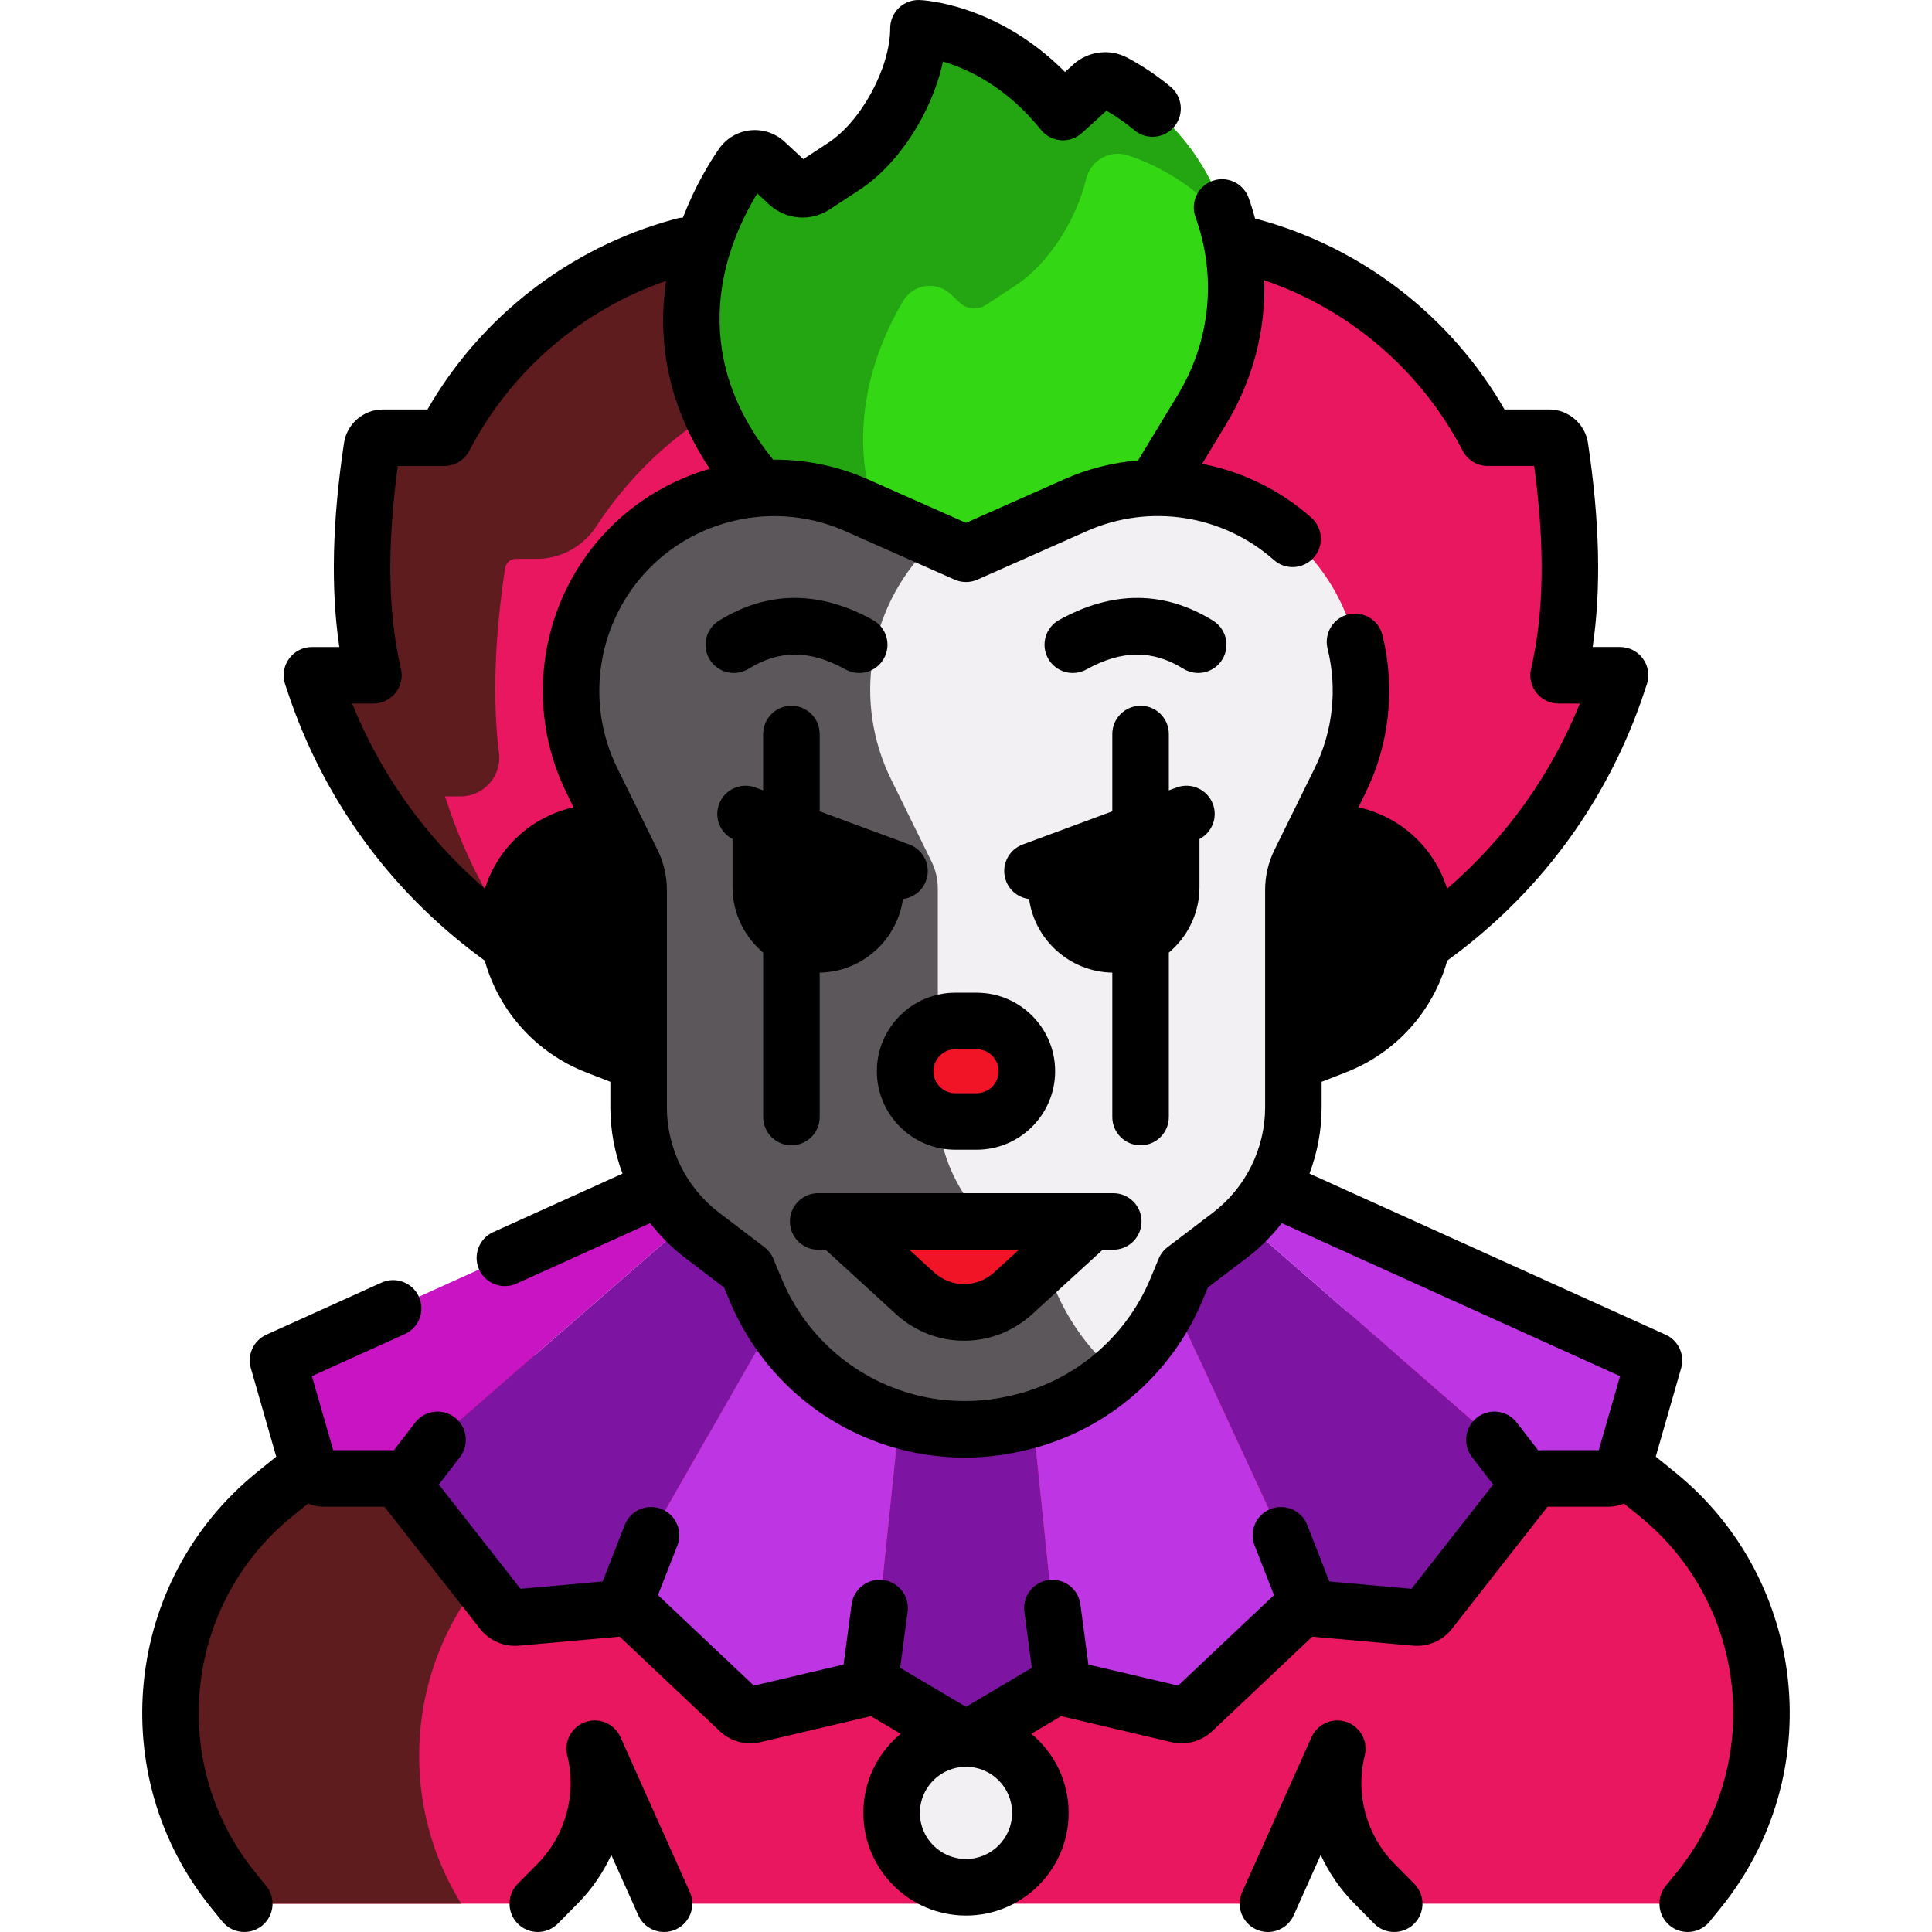 <svg id="Capa_1" enable-background="new 0 0 512.778 512.778" viewBox="0 0 512.778 512.778" xmlns="http://www.w3.org/2000/svg"><g><g><g id="XMLID_1121_"><g><path d="m439.949 396.654c32.01 25.98 36.9 72.99 10.93 105l-2.94 3.62h-77.9l-5.32-5.39c-7.07-7.17-10.91-16.76-10.91-26.59 0-3.06.37-6.13 1.13-9.17l-16.712 37.355c-1.033 2.309-3.326 3.795-5.856 3.795h-151.964c-2.53 0-4.823-1.486-5.856-3.795l-16.712-37.355c3.2 12.81-.51 26.36-9.78 35.76l-5.32 5.39h-77.9l-2.94-3.62c-25.97-32.01-21.08-79.02 10.93-105l9.07-7.36 83.34-41h199.05l66.59 41z" fill="#91deb6" style="fill: rgb(232, 23, 96);"></path></g></g><g><path d="m138.841 408.031 9.07-7.36 83.34-41h151.516l-18.478-11.377h-199.05l-83.34 41-9.07 7.36c-32.01 25.98-36.9 72.99-10.93 105l2.94 3.62h57.578c-19.526-31.469-13.089-73.29 16.424-97.243z" fill="#6ed5a1" style="fill: rgb(94, 28, 31);"></path></g><g><g id="XMLID_1120_"><g><g fill="#fee45a"><path d="m396.639 382.154 9.16 11.89-26.34 33.64c-.9 1.14-2.31 1.76-3.76 1.63l-28.16-2.52-7.56-19.32-48.26-104.25h14.26z" fill="#fee45a" style="fill: rgb(125, 21, 162);"></path><path d="m233.869 448.374c-.82-.48-1.75-.68-2.68-.57l-.23-2.23 2.51-18.78 12.78-122.82v-.75h20.28l12.78 123.57 2.51 18.78-.72 2.2c-.77 0-1.52.21-2.19.6l-20.33 12.06c-1.35.8-3.03.8-4.38 0z" fill="#fee45a" style="fill: rgb(125, 21, 162);"></path><path d="m232.379 303.224-59.58 104.25-7.56 19.32-28.16 2.52c-1.45.13-2.86-.49-3.76-1.63l-26.34-33.64 9.16-11.89 90.66-78.93z" fill="#fee45a" style="fill: rgb(125, 21, 162);"></path></g><path d="m436.149 359.799c1.631.738 2.473 2.56 1.979 4.28l-7.249 25.215c-.53 1.84-2.21 3.11-4.12 3.11h-17.58c-1.32 0-2.57.6-3.38 1.64l-9.16-11.89-90.66-78.93h4.88l26.72 11.99z" fill="#fedf30" style="fill: rgb(190, 53, 227);"></path><path d="m339.979 407.474 7.56 19.32c-1.23-.11-2.44.31-3.33 1.15l-27.63 26.09c-1.05.99-2.53 1.38-3.93 1.05l-30.57-7.19c-.33-.08-.66-.12-.98-.12l.72-2.2-2.51-18.78-12.78-123.57h25.19z" fill="#fedf30" style="fill: rgb(190, 53, 227);"></path><path d="m246.249 303.224v.75l-12.78 122.82-2.51 18.78.23 2.23c-.16.02-.32.05-.49.09l-30.57 7.19c-1.4.33-2.88-.06-3.93-1.05l-27.63-26.09c-.89-.84-2.1-1.26-3.33-1.15l7.56-19.32 59.58-104.25z" fill="#fedf30" style="fill: rgb(190, 53, 227);"></path><path d="m206.799 303.224-90.66 78.93-9.16 11.89c-.81-1.04-2.06-1.64-3.38-1.64h-17.58c-1.91 0-3.59-1.27-4.12-3.11l-7.205-25.062c-.52-1.808.366-3.723 2.079-4.498l98.425-44.52z" fill="#fed402" style="fill: rgb(200, 20, 194);"></path></g></g></g><g><g id="XMLID_1119_"><g><path d="m427.437 179.224c1.255 0 2.14 1.23 1.742 2.42-8.81 26.29-25.43 49.28-47.64 65.89l-4.06 3.03-76.1 47.09h-65.83l-100.25-47.09-4.06-3.03c-22.21-16.61-38.83-39.6-47.64-65.89-.398-1.19.487-2.42 1.742-2.42h13.768c-4.1-17.6-3.75-38.1-.38-60.57.21-1.42 1.45-2.48 2.89-2.48h16.29c6.46-12.46 15.38-23.28 26.07-31.91s23.15-15.07 36.68-18.77l.96-.26h149.54l.96.26c27.07 7.4 49.82 25.77 62.75 50.68h16.29c1.44 0 2.68 1.06 2.89 2.48 3.37 22.47 3.72 42.97-.38 60.57z" fill="#91deb6" style="fill: rgb(232, 23, 96);"></path></g></g></g><path d="m277.231 65.234h-95.612l-.96.26c-13.53 3.7-25.99 10.14-36.68 18.77s-19.61 19.45-26.07 31.91h-16.29c-1.44 0-2.68 1.06-2.89 2.48-3.37 22.47-3.72 42.97.38 60.57h-13.768c-1.255 0-2.14 1.23-1.742 2.42 8.81 26.29 25.43 49.28 47.64 65.89l4.06 3.03 3.979 1.869c-8.76-11.645-15.667-24.67-20.349-38.642l-.81-2.42h4.112c6.14 0 10.948-5.352 10.202-11.446-1.815-14.838-1.038-31.366 1.625-49.124.21-1.42 1.45-2.48 2.89-2.48h5.521c6.407 0 12.322-3.297 15.824-8.662 5.779-8.855 12.885-16.685 21.015-23.248 10.69-8.63 23.15-15.07 36.68-18.77l.96-.26h60.282v-32.147z" fill="#6ed5a1" style="fill: rgb(94, 28, 31);"></path><path d="m343.279 281.993 11.191-4.354c11.743-4.568 20.393-14.745 23.01-27.071 2.748-12.945-5.281-25.733-18.135-28.882l-9.648-2.363-42.432-5.732v75.464z" fill="#a79ba7" style="fill: rgb(0, 0, 0);"></path><g><path d="m169.5 281.993-11.191-4.354c-11.743-4.568-20.393-14.745-23.01-27.071-2.748-12.945 5.281-25.733 18.135-28.882l9.648-2.363 46.974-1.539v79.869z" fill="#a79ba7" style="fill: rgb(0, 0, 0);"></path><path d="m306.447 129.446 12.599-20.789c17.264-28.487 9.163-65.754-18.721-83.977-1.804-1.179-3.401-2.09-4.679-2.763-1.875-.988-4.165-.682-5.733.744l-7.79 7.082c-17.305-21.518-38.354-22.244-38.354-22.244 0 13.005-8.894 29.486-19.764 36.625l-7.907 5.193c-2.154 1.415-4.996 1.179-6.887-.572l-6.094-5.643c-1.827-1.692-4.72-1.36-6.133.689-7.991 11.583-28.172 48.215 4.689 85.655l38.559 49.17h37.944z" fill="#46cc8d" style="fill: rgb(52, 215, 20);"></path><path d="m247.251 161.074c-29.414-33.512-16.33-66.378-7.53-81.211 2.651-4.469 8.751-5.341 12.563-1.811l2.506 2.32c1.891 1.751 4.733 1.987 6.887.572l7.907-5.193c8.63-5.667 16.014-17.222 18.691-28.252 1.199-4.941 6.294-7.845 11.123-6.258 7.136 2.346 17.055 7.28 26.212 17.638-3.955-13.602-12.561-25.887-25.284-34.202-1.804-1.179-3.401-2.09-4.679-2.763-1.875-.988-4.165-.682-5.733.743l-7.79 7.082c-17.306-21.514-38.355-22.24-38.355-22.24 0 13.005-8.894 29.486-19.765 36.625l-7.907 5.193c-2.154 1.415-4.996 1.179-6.887-.573l-6.094-5.643c-1.827-1.692-4.72-1.36-6.133.689-7.991 11.584-28.172 48.215 4.689 85.655l38.559 49.17h20.776z" fill="#00c27a" style="fill: rgb(35, 166, 17);"></path><g id="XMLID_1115_"><g><path d="m361.229 183.354c0 8.08-1.81 16.21-5.54 23.78l-10.74 21.84c-1.1 2.23-1.67 4.69-1.67 7.18v57.78c0 13.3-6.22 25.83-16.8 33.88l-12.03 9.15-2.17 5.21c-7.54 18.15-23.48 31.47-42.69 35.65l-.77.17c-8.52 1.85-17.34 1.83-25.84-.07-19.09-4.25-34.91-17.52-42.41-35.58l-2.24-5.38-12.03-9.15c-10.58-8.05-16.8-20.58-16.8-33.88v-57.78c0-2.49-.57-4.95-1.67-7.18l-10.74-21.84c-10.08-20.48-6.16-45.1 9.79-61.44 10.36-10.61 24.35-16.25 38.58-16.25 7.37 0 14.8 1.51 21.83 4.63l28.29 12.541c.516.229 1.104.229 1.62 0l28.29-12.541c20.59-9.13 44.68-4.49 60.41 11.62 10.05 10.3 15.33 23.89 15.33 37.66z" fill="#f3f0f3"></path></g></g><g><g><path d="m279.978 342.041-2.24-5.38-12.03-9.15c-10.58-8.05-16.8-20.58-16.8-33.88v-57.78c0-2.49-.57-4.95-1.67-7.18l-10.74-21.84c-10.08-20.48-6.16-45.1 9.79-61.44.667-.684 1.351-1.345 2.048-1.987l-21.047-9.33c-7.03-3.12-14.46-4.63-21.83-4.63-14.23 0-28.22 5.64-38.58 16.25-15.95 16.34-19.87 40.96-9.79 61.44l10.74 21.84c1.1 2.23 1.67 4.69 1.67 7.18v57.78c0 13.3 6.22 25.83 16.8 33.88l12.03 9.15 2.24 5.38c7.5 18.06 23.32 31.33 42.41 35.58 8.5 1.9 17.32 1.92 25.84.07l.77-.17c10.005-2.177 19.13-6.839 26.636-13.366-6.978-6.024-12.609-13.656-16.247-22.417z" fill="#e2dee2" style="fill: rgb(91, 87, 91);"></path></g></g><g id="XMLID_1118_"><g fill="#a79ba7"><path d="m310.859 219.574v15.86c0 8.41-6.82 15.22-15.23 15.22-4.2 0-8.01-1.7-10.77-4.46-2.75-2.75-4.46-6.56-4.46-10.76v-6.61l29.8-11.04z" fill="#a79ba7" style="fill: rgb(0, 0, 0);"></path><path d="m232.379 228.824v6.61c0 4.2-1.71 8.01-4.46 10.76-2.76 2.76-6.57 4.46-10.77 4.46-8.41 0-15.23-6.81-15.23-15.22v-15.86l.66-1.79z" fill="#a79ba7" style="fill: rgb(0, 0, 0);"></path></g></g><g id="XMLID_1117_"><g><path d="m289.759 324.184-20.82 19.05c-7.39 6.75-18.71 6.75-26.1 0l-20.82-19.05z" fill="#fd4755" style="fill: rgb(240, 20, 38);"></path></g></g><path d="m259.207 297.653h-5.636c-7.368 0-13.34-5.973-13.34-13.34 0-7.368 5.973-13.34 13.34-13.34h5.636c7.368 0 13.34 5.973 13.34 13.34 0 7.367-5.972 13.34-13.34 13.34z" fill="#fd4755" style="fill: rgb(240, 20, 38);"></path><circle cx="256.389" cy="481.169" fill="#f3f0f3" r="19.743"></circle></g></g><g><path d="m217.555 296.476v-38.328c11.269-.198 20.561-8.636 22.095-19.535 2.695-.331 5.119-2.105 6.127-4.827 1.439-3.884-.543-8.2-4.427-9.638l-23.795-8.815v-20.52c0-4.142-3.358-7.5-7.5-7.5s-7.5 3.358-7.5 7.5v14.963l-2.068-.766c-3.885-1.438-8.199.543-9.638 4.427-1.329 3.587.264 7.537 3.575 9.254v12.74c0 6.979 3.165 13.231 8.132 17.404v43.642c0 4.142 3.358 7.5 7.5 7.5s7.499-3.359 7.499-7.501zm-.405-53.318c-4.261 0-7.727-3.466-7.727-7.728v-7.115l15.454 5.725v1.39c0 4.262-3.466 7.728-7.727 7.728z" fill="#000000" style="fill: rgb(0, 0, 0);"></path><path d="m198.706 177.491c8.182-5.068 16.348-5.009 25.702.182 1.153.64 2.401.943 3.632.943 2.637 0 5.195-1.394 6.565-3.862 2.01-3.622.703-8.187-2.919-10.197-14.204-7.882-27.957-7.82-40.877.182-3.521 2.181-4.608 6.804-2.428 10.325s6.802 4.606 10.325 2.427z" fill="#000000" style="fill: rgb(0, 0, 0);"></path><path d="m312.292 209.009-2.068.766v-14.963c0-4.142-3.358-7.5-7.5-7.5s-7.5 3.358-7.5 7.5v20.52l-23.795 8.815c-3.884 1.438-5.866 5.754-4.427 9.638 1.008 2.722 3.432 4.497 6.127 4.827 1.534 10.9 10.826 19.337 22.095 19.535v38.328c0 4.142 3.358 7.5 7.5 7.5s7.5-3.358 7.5-7.5v-43.642c4.967-4.172 8.132-10.424 8.132-17.404v-12.74c3.311-1.717 4.904-5.667 3.575-9.254-1.44-3.882-5.756-5.866-9.639-4.426zm-24.391 26.422v-1.39l15.454-5.725v7.115c0 4.261-3.466 7.728-7.727 7.728s-7.727-3.467-7.727-7.728z" fill="#000000" style="fill: rgb(0, 0, 0);"></path><path d="m321.97 164.738c-12.921-8.002-26.675-8.064-40.877-.181-3.622 2.01-4.929 6.575-2.918 10.197 1.37 2.469 3.928 3.862 6.564 3.862 1.231 0 2.479-.304 3.632-.944 9.354-5.19 17.52-5.248 25.701-.181 3.522 2.182 8.145 1.094 10.325-2.428 2.182-3.521 1.095-8.143-2.427-10.325z" fill="#000000" style="fill: rgb(0, 0, 0);"></path><path d="m295.476 316.689h-78.326c-4.142 0-7.5 3.358-7.5 7.5s3.358 7.5 7.5 7.5h1.957l18.67 17.075c5.163 4.721 11.637 7.082 18.112 7.082s12.949-2.361 18.112-7.082l18.67-17.075h2.804c4.142 0 7.5-3.358 7.5-7.5s-3.357-7.5-7.499-7.5zm-31.598 21.005c-4.554 4.166-11.423 4.165-15.978 0l-6.567-6.006h29.111z" fill="#000000" style="fill: rgb(0, 0, 0);"></path><path d="m232.731 284.313c0 11.491 9.349 20.84 20.84 20.84h5.637c11.491 0 20.84-9.349 20.84-20.84s-9.349-20.84-20.84-20.84h-5.637c-11.491 0-20.84 9.348-20.84 20.84zm20.84-5.84h5.637c3.22 0 5.84 2.62 5.84 5.84s-2.62 5.84-5.84 5.84h-5.637c-3.22 0-5.84-2.62-5.84-5.84s2.62-5.84 5.84-5.84z" fill="#000000" style="fill: rgb(0, 0, 0);"></path><path d="m164.682 461.063c-1.588-3.547-5.622-5.293-9.296-4.024-3.674 1.271-5.768 5.137-4.825 8.907 2.55 10.201-.455 21.187-7.841 28.67l-5.322 5.392c-2.91 2.948-2.879 7.696.069 10.606s7.696 2.879 10.606-.069l5.322-5.392c3.713-3.762 6.685-8.115 8.849-12.817l7.163 16.004c1.247 2.786 3.983 4.438 6.85 4.438 1.024 0 2.064-.211 3.06-.656 3.781-1.692 5.474-6.128 3.782-9.91z" fill="#000000" style="fill: rgb(0, 0, 0);"></path><path d="m444.674 390.83-5.215-4.233 6.736-23.445c1.028-3.579-.725-7.37-4.118-8.905l-94.525-42.756c2.095-5.567 3.226-11.512 3.226-17.56v-6.809l6.411-2.494c13.231-5.146 23.118-16.109 26.922-29.655l1.92-1.436c23.539-17.605 40.917-41.642 50.258-69.512l.81-2.417c.767-2.288.386-4.805-1.023-6.763-1.41-1.958-3.675-3.12-6.088-3.12h-7.275c2.297-15.512 1.88-33.347-1.247-54.182-.759-5.055-5.189-8.867-10.306-8.867h-11.844c-14.167-24.646-37.702-42.9-65.22-50.417l-.964-.264c-.006-.001-.012-.002-.017-.004-.502-1.84-1.054-3.672-1.711-5.484-1.41-3.895-5.711-5.908-9.606-4.497s-5.908 5.711-4.497 9.606c5.684 15.69 3.982 32.876-4.669 47.152l-10.561 17.426c-6.675.566-13.31 2.222-19.627 5.023l-26.056 11.554-26.055-11.554c-8.055-3.572-16.626-5.275-25.129-5.225-23.663-29.201-12.484-57.119-4.204-70.629l3.114 2.884c4.432 4.103 11.053 4.653 16.099 1.338l7.907-5.192c10.59-6.954 19.308-20.776 22.16-34.063 6.557 1.937 16.785 6.656 26 18.112 1.296 1.611 3.2 2.616 5.261 2.777 2.059.158 4.098-.537 5.628-1.928l6.496-5.905c.846.487 1.702 1.013 2.558 1.572 1.651 1.079 3.254 2.266 4.898 3.627 3.191 2.64 7.918 2.196 10.56-.995 2.641-3.191 2.196-7.918-.995-10.56-2.054-1.7-4.16-3.258-6.258-4.629-1.763-1.152-3.542-2.202-5.285-3.12-4.644-2.447-10.38-1.712-14.274 1.829l-2.198 1.998c-18.034-18.173-37.734-19.073-38.644-19.104-2.019-.066-4.006.688-5.469 2.102s-2.289 3.36-2.289 5.394c0 10.44-7.655 24.625-16.381 30.356l-6.669 4.379-5.007-4.636c-2.464-2.283-5.793-3.378-9.129-3.011-3.345.369-6.36 2.171-8.273 4.944-2.464 3.572-6.365 9.923-9.545 18.21-.537.026-1.079.106-1.619.254l-.962.263c-27.52 7.517-51.055 25.771-65.222 50.417h-11.844c-5.117 0-9.547 3.812-10.306 8.867-3.127 20.836-3.544 38.671-1.247 54.183h-7.275c-2.413 0-4.678 1.161-6.088 3.12-1.409 1.958-1.79 4.476-1.023 6.763l.81 2.418c9.34 27.87 26.719 51.906 50.258 69.512l1.92 1.436c3.804 13.545 13.692 24.508 26.922 29.655l6.411 2.494v6.809c0 6.048 1.131 11.993 3.226 17.56l-34.313 15.521c-3.774 1.707-5.45 6.15-3.743 9.924 1.253 2.771 3.982 4.411 6.838 4.411 1.033 0 2.084-.215 3.086-.668l35.475-16.046c2.64 3.41 5.711 6.506 9.194 9.155l10.417 7.92 1.458 3.511c8.428 20.289 26.263 35.253 47.706 40.03 4.805 1.071 9.75 1.606 14.695 1.606 4.834 0 9.669-.512 14.372-1.536l.776-.169c21.593-4.702 39.545-19.692 48.022-40.1l1.388-3.342 10.417-7.92c3.483-2.649 6.555-5.744 9.194-9.155l89.779 40.61-5.647 19.655h-15.163c-.308 0-.61.028-.913.052l-5.681-7.377c-2.527-3.281-7.236-3.893-10.519-1.366-3.282 2.527-3.893 7.237-1.366 10.519l5.606 7.28-21.677 27.678-21.797-1.951-5.862-14.994c-1.509-3.858-5.859-5.763-9.716-4.254-3.858 1.508-5.762 5.858-4.254 9.716l5.143 13.156-25.456 24.033-23.804-5.603-2.134-15.99c-.548-4.105-4.316-6.988-8.426-6.442-4.105.548-6.99 4.32-6.442 8.426l1.985 14.871-17.474 10.357-17.474-10.357 1.985-14.871c.548-4.106-2.336-7.878-6.442-8.426-4.111-.549-7.878 2.336-8.426 6.442l-2.134 15.99-23.804 5.603-25.456-24.033 5.143-13.156c1.508-3.858-.396-8.208-4.254-9.716-3.858-1.506-8.208.397-9.716 4.254l-5.862 14.994-21.797 1.951-21.677-27.678 5.606-7.28c2.527-3.282 1.916-7.991-1.366-10.519-3.283-2.527-7.991-1.917-10.519 1.366l-5.681 7.377c-.303-.023-.606-.052-.913-.052h-15.165l-5.647-19.657 24.651-11.151c3.774-1.707 5.449-6.15 3.742-9.924-1.708-3.774-6.152-5.452-9.924-3.743l-30.559 13.823c-3.393 1.535-5.146 5.326-4.118 8.905l6.736 23.445-5.215 4.232c-35.168 28.542-40.563 80.378-12.026 115.551l2.938 3.621c1.482 1.827 3.646 2.774 5.829 2.774 1.66 0 3.332-.548 4.721-1.676 3.217-2.61 3.709-7.333 1.099-10.549l-2.938-3.621c-23.327-28.75-18.917-71.123 9.83-94.454l4.187-3.398c1.339.526 2.782.821 4.276.821h16.017l25.381 32.407c2.474 3.158 6.338 4.829 10.332 4.473l26.722-2.391 26.581 25.095c2.891 2.729 6.927 3.814 10.794 2.903l29.307-6.897 7.898 4.682c-6.046 5.001-9.905 12.557-9.905 20.998 0 15.021 12.221 27.243 27.243 27.243 15.021 0 27.243-12.221 27.243-27.243 0-8.441-3.859-15.997-9.906-20.998l7.898-4.682 29.305 6.898c3.871.912 7.905-.174 10.795-2.903l26.582-25.095 26.723 2.391c3.992.355 7.858-1.315 10.332-4.473l25.381-32.407h16.017c1.494 0 2.937-.295 4.276-.821l4.187 3.398c28.747 23.331 33.157 65.703 9.83 94.454l-2.938 3.621c-2.61 3.216-2.118 7.939 1.099 10.549 1.39 1.127 3.06 1.676 4.721 1.676 2.182 0 4.347-.948 5.829-2.774l2.938-3.621c28.535-35.173 23.14-87.009-12.028-115.552zm-92.923-120.18-.972.378v-34.874c0-1.334.311-2.672.9-3.869l2.087-4.242 3.795.929c8.975 2.198 14.502 11.001 12.583 20.04-2.099 9.885-8.975 17.974-18.393 21.638zm-258.283-83.924h5.644c2.289 0 4.452-1.045 5.875-2.838 1.422-1.793 1.949-4.137 1.429-6.366-3.452-14.797-3.727-32.442-.828-53.846h12.32c2.8 0 5.367-1.56 6.657-4.045 10.984-21.168 29.809-37.334 52.23-45.088-2.172 14.547-.331 31.957 11.585 49.889-10.002 2.886-19.319 8.29-26.87 16.027-18.128 18.573-22.61 46.698-11.153 69.986l1.876 3.813-.582.143c-11.325 2.774-19.726 11.137-22.951 21.473-15.527-13.378-27.542-30.135-35.232-49.148zm67.559 83.924c-9.418-3.664-16.294-11.753-18.393-21.639-1.919-9.039 3.608-17.841 12.583-20.04l3.794-.929 2.087 4.242c.589 1.197.9 2.535.9 3.87v34.874zm160.909 51.197-12.027 9.145c-1.055.802-1.878 1.869-2.387 3.093l-2.165 5.211c-6.595 15.877-20.562 27.54-37.361 31.198l-.776.169c-7.4 1.611-15.22 1.593-22.614-.055-16.684-3.716-30.558-15.358-37.115-31.143l-2.235-5.379c-.509-1.224-1.332-2.291-2.387-3.093l-12.027-9.145c-8.668-6.592-13.842-17.028-13.842-27.916v-57.778c0-3.617-.844-7.245-2.441-10.491l-4.695-9.544c-.005-.011-.011-.021-.016-.032l-6.033-12.262c-8.658-17.598-5.271-38.852 8.429-52.887 13.474-13.805 34.376-17.826 52.01-10.007l29.096 12.902c1.936.858 4.145.858 6.08 0l29.096-12.902c16.563-7.345 36.021-4.326 49.573 7.691 3.1 2.748 7.84 2.461 10.588-.636 2.748-3.1 2.463-7.84-.636-10.588-8.359-7.412-18.416-12.234-28.992-14.291l6.402-10.563c7.079-11.681 10.481-24.893 10.104-38.146 22.605 7.696 41.597 23.932 52.65 45.233 1.29 2.485 3.857 4.045 6.657 4.045h12.32c2.898 21.403 2.624 39.048-.828 53.846-.52 2.229.006 4.573 1.429 6.366s3.586 2.838 5.875 2.838h5.644c-7.689 19.013-19.705 35.77-35.23 49.149-3.226-10.336-11.626-18.699-22.951-21.473l-.582-.143 1.876-3.813c6.38-12.97 7.975-27.849 4.49-41.895-.998-4.021-5.066-6.471-9.085-5.474-4.02.998-6.471 5.065-5.473 9.085 2.634 10.618 1.43 21.863-3.391 31.662l-6.038 12.272c-.003.005-.005.011-.008.017l-4.698 9.549c-1.597 3.246-2.44 6.874-2.44 10.491v57.778c-.003 10.889-5.178 21.325-13.846 27.916zm-65.547 171.564c-6.751 0-12.243-5.492-12.243-12.243s5.492-12.242 12.243-12.242c6.75 0 12.243 5.492 12.243 12.242s-5.492 12.243-12.243 12.243z" fill="#000000" style="fill: rgb(0, 0, 0);"></path><path d="m370.059 494.616c-7.386-7.483-10.391-18.469-7.841-28.67.943-3.771-1.151-7.637-4.825-8.907-3.67-1.269-7.708.477-9.296 4.024l-18.416 41.149c-1.692 3.781.001 8.218 3.782 9.91.996.445 2.036.656 3.06.656 2.866 0 5.604-1.653 6.85-4.438l7.163-16.004c2.164 4.702 5.136 9.055 8.849 12.817l5.322 5.392c2.909 2.949 7.658 2.979 10.606.069s2.979-7.659.069-10.606z" fill="#000000" style="fill: rgb(0, 0, 0);"></path></g></g></svg>